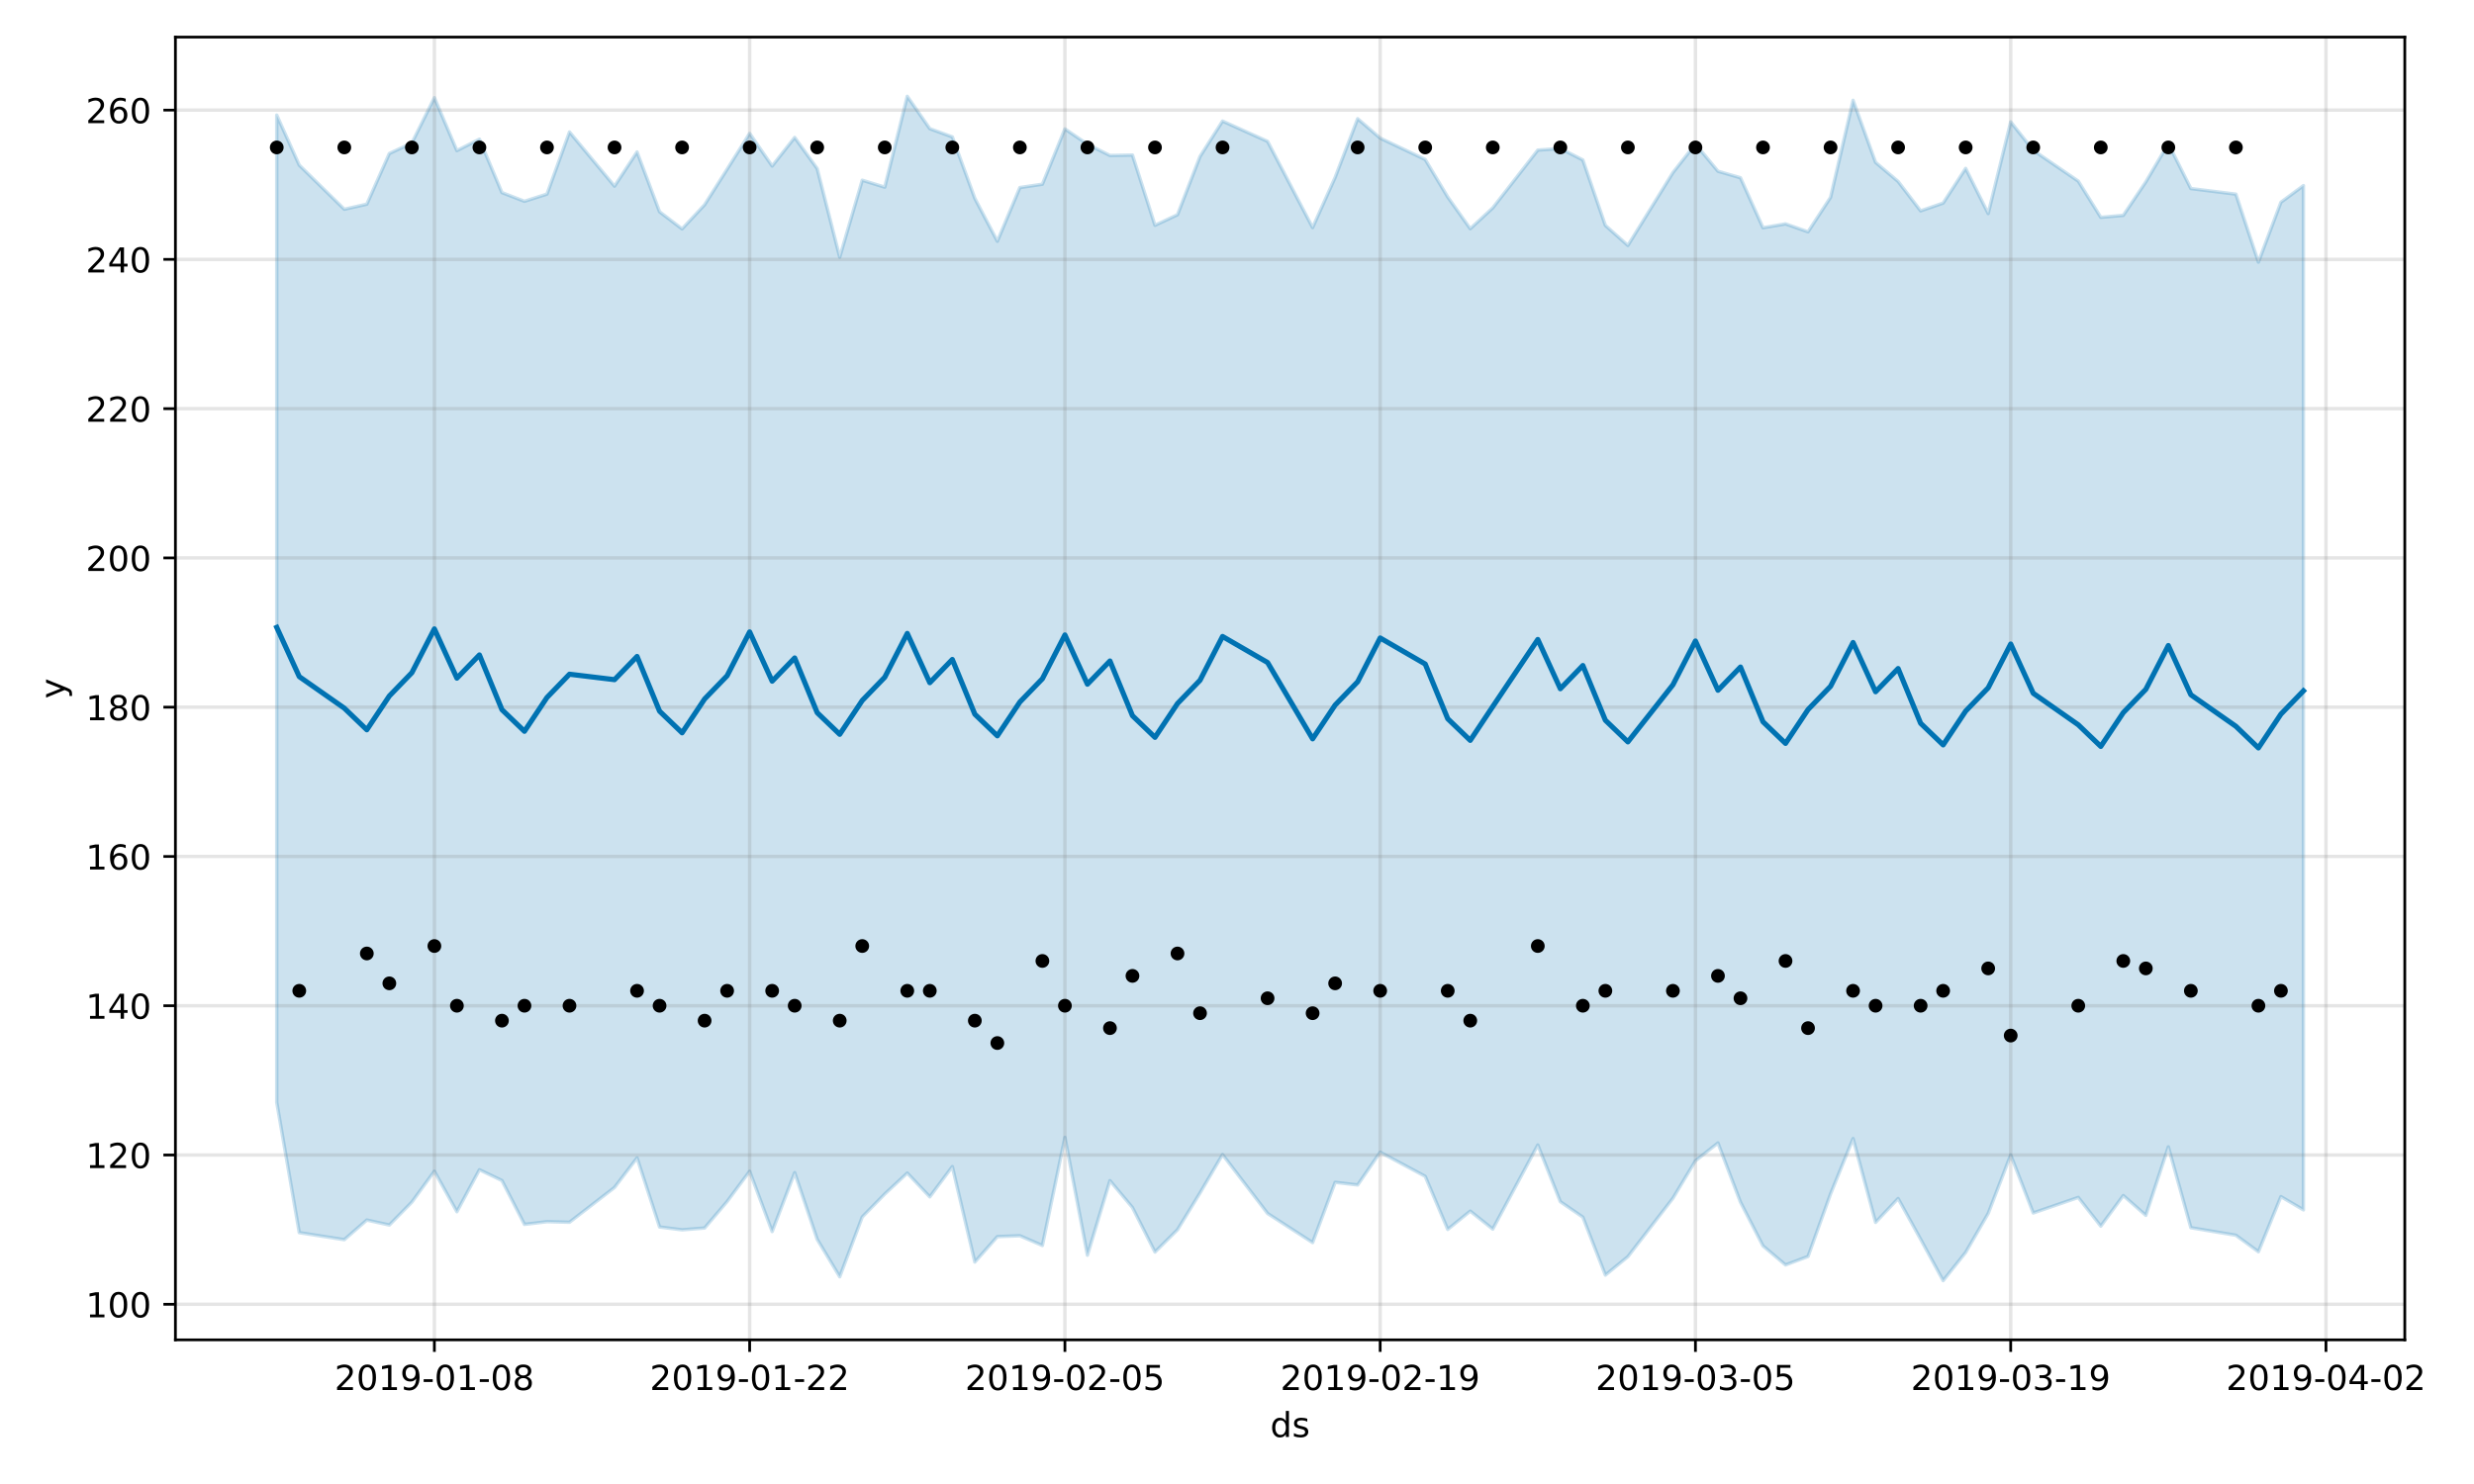 <?xml version="1.0" encoding="utf-8" standalone="no"?>
<!DOCTYPE svg PUBLIC "-//W3C//DTD SVG 1.1//EN"
  "http://www.w3.org/Graphics/SVG/1.1/DTD/svg11.dtd">
<!-- Created with matplotlib (https://matplotlib.org/) -->
<svg height="432pt" version="1.1" viewBox="0 0 720 432" width="720pt" xmlns="http://www.w3.org/2000/svg" xmlns:xlink="http://www.w3.org/1999/xlink">
 <defs>
  <style type="text/css">
*{stroke-linecap:butt;stroke-linejoin:round;}
  </style>
 </defs>
 <g id="figure_1">
  <g id="patch_1">
   <path d="M 0 432 
L 720 432 
L 720 0 
L 0 0 
z
" style="fill:#ffffff;"/>
  </g>
  <g id="axes_1">
   <g id="patch_2">
    <path d="M 51.05 390.04 
L 699.857 390.04 
L 699.857 10.8 
L 51.05 10.8 
z
" style="fill:#ffffff;"/>
   </g>
   <g id="PolyCollection_1">
    <defs>
     <path d="M 80.541 -398.488 
L 80.541 -111.082 
L 87.095 -73.172 
L 100.202 -71.124 
L 106.756 -76.838 
L 113.309 -75.389 
L 119.863 -82.054 
L 126.417 -91.061 
L 132.97 -79.263 
L 139.524 -91.477 
L 146.077 -88.342 
L 152.631 -75.572 
L 159.185 -76.36 
L 165.738 -76.195 
L 178.845 -86.326 
L 185.399 -94.931 
L 191.953 -74.817 
L 198.506 -73.988 
L 205.06 -74.516 
L 211.613 -82.224 
L 218.167 -91.045 
L 224.721 -73.49 
L 231.274 -90.638 
L 237.828 -71.224 
L 244.381 -60.324 
L 250.935 -77.726 
L 257.489 -84.415 
L 264.042 -90.513 
L 270.596 -83.586 
L 277.15 -92.395 
L 283.703 -64.612 
L 290.257 -72.011 
L 296.81 -72.259 
L 303.364 -69.427 
L 309.918 -100.9 
L 316.471 -66.607 
L 323.025 -88.309 
L 329.578 -80.477 
L 336.132 -67.527 
L 342.686 -74.021 
L 349.239 -84.724 
L 355.793 -95.901 
L 368.9 -78.753 
L 382.007 -70.278 
L 388.561 -87.809 
L 395.114 -87.051 
L 401.668 -96.587 
L 414.775 -89.562 
L 421.329 -74.11 
L 427.883 -79.437 
L 434.436 -74.201 
L 447.543 -98.689 
L 454.097 -82.188 
L 460.651 -77.684 
L 467.204 -60.816 
L 473.758 -66.181 
L 486.865 -83.186 
L 493.419 -94.082 
L 499.972 -99.274 
L 506.526 -82.042 
L 513.079 -69.31 
L 519.633 -63.773 
L 526.187 -66.24 
L 532.74 -84.438 
L 539.294 -100.552 
L 545.847 -76.158 
L 552.401 -83.104 
L 558.955 -71.242 
L 565.508 -59.198 
L 572.062 -67.419 
L 578.616 -78.753 
L 585.169 -95.788 
L 591.723 -78.899 
L 604.83 -83.42 
L 611.384 -75.064 
L 617.937 -83.969 
L 624.491 -78.205 
L 631.044 -98.145 
L 637.598 -74.609 
L 650.705 -72.409 
L 657.259 -67.608 
L 663.812 -83.659 
L 670.366 -79.8 
L 670.366 -377.97 
L 670.366 -377.97 
L 663.812 -373.128 
L 657.259 -355.702 
L 650.705 -375.485 
L 637.598 -377.113 
L 631.044 -390.175 
L 624.491 -379.041 
L 617.937 -369.308 
L 611.384 -368.739 
L 604.83 -379.278 
L 591.723 -388.249 
L 585.169 -396.516 
L 578.616 -369.834 
L 572.062 -382.983 
L 565.508 -372.881 
L 558.955 -370.621 
L 552.401 -379.176 
L 545.847 -384.73 
L 539.294 -402.799 
L 532.74 -374.551 
L 526.187 -364.526 
L 519.633 -366.827 
L 513.079 -365.701 
L 506.526 -380.251 
L 499.972 -382.152 
L 493.419 -390.078 
L 486.865 -381.752 
L 473.758 -360.549 
L 467.204 -366.383 
L 460.651 -385.435 
L 454.097 -388.774 
L 447.543 -388.31 
L 434.436 -371.485 
L 427.883 -365.42 
L 421.329 -374.654 
L 414.775 -385.576 
L 401.668 -391.797 
L 395.114 -397.441 
L 388.561 -380.358 
L 382.007 -365.752 
L 368.9 -390.847 
L 355.793 -396.752 
L 349.239 -386.447 
L 342.686 -369.495 
L 336.132 -366.42 
L 329.578 -386.863 
L 323.025 -386.74 
L 316.471 -390.021 
L 309.918 -394.477 
L 303.364 -378.374 
L 296.81 -377.406 
L 290.257 -361.771 
L 283.703 -374.264 
L 277.15 -392.155 
L 270.596 -394.541 
L 264.042 -403.962 
L 257.489 -377.521 
L 250.935 -379.538 
L 244.381 -357.135 
L 237.828 -382.911 
L 231.274 -391.986 
L 224.721 -383.669 
L 218.167 -393.164 
L 211.613 -382.734 
L 205.06 -372.396 
L 198.506 -365.37 
L 191.953 -370.349 
L 185.399 -387.765 
L 178.845 -377.807 
L 165.738 -393.571 
L 159.185 -375.504 
L 152.631 -373.405 
L 146.077 -375.94 
L 139.524 -391.483 
L 132.97 -388.157 
L 126.417 -403.555 
L 119.863 -390.366 
L 113.309 -387.318 
L 106.756 -372.568 
L 100.202 -371.089 
L 87.095 -383.929 
L 80.541 -398.488 
z
" id="med9b8a35dd" style="stroke:#0072b2;stroke-opacity:0.2;"/>
    </defs>
    <g clip-path="url(#p48038a56b7)">
     <use style="fill:#0072b2;fill-opacity:0.2;stroke:#0072b2;stroke-opacity:0.2;" x="0" xlink:href="#med9b8a35dd" y="432"/>
    </g>
   </g>
   <g id="matplotlib.axis_1">
    <g id="xtick_1">
     <g id="line2d_1">
      <path clip-path="url(#p48038a56b7)" d="M 126.417 390.04 
L 126.417 10.8 
" style="fill:none;stroke:#808080;stroke-linecap:square;stroke-opacity:0.2;"/>
     </g>
     <g id="line2d_2">
      <defs>
       <path d="M 0 0 
L 0 3.5 
" id="m8ec2b387a9" style="stroke:#000000;stroke-width:0.8;"/>
      </defs>
      <g>
       <use style="stroke:#000000;stroke-width:0.8;" x="126.417" xlink:href="#m8ec2b387a9" y="390.04"/>
      </g>
     </g>
     <g id="text_1">
      <!-- 2019-01-08 -->
      <defs>
       <path d="M 19.188 8.297 
L 53.609 8.297 
L 53.609 0 
L 7.328 0 
L 7.328 8.297 
Q 12.938 14.109 22.625 23.891 
Q 32.328 33.688 34.812 36.531 
Q 39.547 41.844 41.422 45.531 
Q 43.312 49.219 43.312 52.781 
Q 43.312 58.594 39.234 62.25 
Q 35.156 65.922 28.609 65.922 
Q 23.969 65.922 18.812 64.312 
Q 13.672 62.703 7.812 59.422 
L 7.812 69.391 
Q 13.766 71.781 18.938 73 
Q 24.125 74.219 28.422 74.219 
Q 39.75 74.219 46.484 68.547 
Q 53.219 62.891 53.219 53.422 
Q 53.219 48.922 51.531 44.891 
Q 49.859 40.875 45.406 35.406 
Q 44.188 33.984 37.641 27.219 
Q 31.109 20.453 19.188 8.297 
z
" id="DejaVuSans-50"/>
       <path d="M 31.781 66.406 
Q 24.172 66.406 20.328 58.906 
Q 16.5 51.422 16.5 36.375 
Q 16.5 21.391 20.328 13.891 
Q 24.172 6.391 31.781 6.391 
Q 39.453 6.391 43.281 13.891 
Q 47.125 21.391 47.125 36.375 
Q 47.125 51.422 43.281 58.906 
Q 39.453 66.406 31.781 66.406 
z
M 31.781 74.219 
Q 44.047 74.219 50.516 64.516 
Q 56.984 54.828 56.984 36.375 
Q 56.984 17.969 50.516 8.266 
Q 44.047 -1.422 31.781 -1.422 
Q 19.531 -1.422 13.062 8.266 
Q 6.594 17.969 6.594 36.375 
Q 6.594 54.828 13.062 64.516 
Q 19.531 74.219 31.781 74.219 
z
" id="DejaVuSans-48"/>
       <path d="M 12.406 8.297 
L 28.516 8.297 
L 28.516 63.922 
L 10.984 60.406 
L 10.984 69.391 
L 28.422 72.906 
L 38.281 72.906 
L 38.281 8.297 
L 54.391 8.297 
L 54.391 0 
L 12.406 0 
z
" id="DejaVuSans-49"/>
       <path d="M 10.984 1.516 
L 10.984 10.5 
Q 14.703 8.734 18.5 7.812 
Q 22.312 6.891 25.984 6.891 
Q 35.75 6.891 40.891 13.453 
Q 46.047 20.016 46.781 33.406 
Q 43.953 29.203 39.594 26.953 
Q 35.25 24.703 29.984 24.703 
Q 19.047 24.703 12.672 31.312 
Q 6.297 37.938 6.297 49.422 
Q 6.297 60.641 12.938 67.422 
Q 19.578 74.219 30.609 74.219 
Q 43.266 74.219 49.922 64.516 
Q 56.594 54.828 56.594 36.375 
Q 56.594 19.141 48.406 8.859 
Q 40.234 -1.422 26.422 -1.422 
Q 22.703 -1.422 18.891 -0.688 
Q 15.094 0.047 10.984 1.516 
z
M 30.609 32.422 
Q 37.25 32.422 41.125 36.953 
Q 45.016 41.5 45.016 49.422 
Q 45.016 57.281 41.125 61.844 
Q 37.25 66.406 30.609 66.406 
Q 23.969 66.406 20.094 61.844 
Q 16.219 57.281 16.219 49.422 
Q 16.219 41.5 20.094 36.953 
Q 23.969 32.422 30.609 32.422 
z
" id="DejaVuSans-57"/>
       <path d="M 4.891 31.391 
L 31.203 31.391 
L 31.203 23.391 
L 4.891 23.391 
z
" id="DejaVuSans-45"/>
       <path d="M 31.781 34.625 
Q 24.75 34.625 20.719 30.859 
Q 16.703 27.094 16.703 20.516 
Q 16.703 13.922 20.719 10.156 
Q 24.75 6.391 31.781 6.391 
Q 38.812 6.391 42.859 10.172 
Q 46.922 13.969 46.922 20.516 
Q 46.922 27.094 42.891 30.859 
Q 38.875 34.625 31.781 34.625 
z
M 21.922 38.812 
Q 15.578 40.375 12.031 44.719 
Q 8.5 49.078 8.5 55.328 
Q 8.5 64.062 14.719 69.141 
Q 20.953 74.219 31.781 74.219 
Q 42.672 74.219 48.875 69.141 
Q 55.078 64.062 55.078 55.328 
Q 55.078 49.078 51.531 44.719 
Q 48 40.375 41.703 38.812 
Q 48.828 37.156 52.797 32.312 
Q 56.781 27.484 56.781 20.516 
Q 56.781 9.906 50.312 4.234 
Q 43.844 -1.422 31.781 -1.422 
Q 19.734 -1.422 13.25 4.234 
Q 6.781 9.906 6.781 20.516 
Q 6.781 27.484 10.781 32.312 
Q 14.797 37.156 21.922 38.812 
z
M 18.312 54.391 
Q 18.312 48.734 21.844 45.562 
Q 25.391 42.391 31.781 42.391 
Q 38.141 42.391 41.719 45.562 
Q 45.312 48.734 45.312 54.391 
Q 45.312 60.062 41.719 63.234 
Q 38.141 66.406 31.781 66.406 
Q 25.391 66.406 21.844 63.234 
Q 18.312 60.062 18.312 54.391 
z
" id="DejaVuSans-56"/>
      </defs>
      <g transform="translate(97.359 404.638)scale(0.1 -0.1)">
       <use xlink:href="#DejaVuSans-50"/>
       <use x="63.623" xlink:href="#DejaVuSans-48"/>
       <use x="127.246" xlink:href="#DejaVuSans-49"/>
       <use x="190.869" xlink:href="#DejaVuSans-57"/>
       <use x="254.492" xlink:href="#DejaVuSans-45"/>
       <use x="290.576" xlink:href="#DejaVuSans-48"/>
       <use x="354.199" xlink:href="#DejaVuSans-49"/>
       <use x="417.822" xlink:href="#DejaVuSans-45"/>
       <use x="453.906" xlink:href="#DejaVuSans-48"/>
       <use x="517.529" xlink:href="#DejaVuSans-56"/>
      </g>
     </g>
    </g>
    <g id="xtick_2">
     <g id="line2d_3">
      <path clip-path="url(#p48038a56b7)" d="M 218.167 390.04 
L 218.167 10.8 
" style="fill:none;stroke:#808080;stroke-linecap:square;stroke-opacity:0.2;"/>
     </g>
     <g id="line2d_4">
      <g>
       <use style="stroke:#000000;stroke-width:0.8;" x="218.167" xlink:href="#m8ec2b387a9" y="390.04"/>
      </g>
     </g>
     <g id="text_2">
      <!-- 2019-01-22 -->
      <g transform="translate(189.109 404.638)scale(0.1 -0.1)">
       <use xlink:href="#DejaVuSans-50"/>
       <use x="63.623" xlink:href="#DejaVuSans-48"/>
       <use x="127.246" xlink:href="#DejaVuSans-49"/>
       <use x="190.869" xlink:href="#DejaVuSans-57"/>
       <use x="254.492" xlink:href="#DejaVuSans-45"/>
       <use x="290.576" xlink:href="#DejaVuSans-48"/>
       <use x="354.199" xlink:href="#DejaVuSans-49"/>
       <use x="417.822" xlink:href="#DejaVuSans-45"/>
       <use x="453.906" xlink:href="#DejaVuSans-50"/>
       <use x="517.529" xlink:href="#DejaVuSans-50"/>
      </g>
     </g>
    </g>
    <g id="xtick_3">
     <g id="line2d_5">
      <path clip-path="url(#p48038a56b7)" d="M 309.918 390.04 
L 309.918 10.8 
" style="fill:none;stroke:#808080;stroke-linecap:square;stroke-opacity:0.2;"/>
     </g>
     <g id="line2d_6">
      <g>
       <use style="stroke:#000000;stroke-width:0.8;" x="309.918" xlink:href="#m8ec2b387a9" y="390.04"/>
      </g>
     </g>
     <g id="text_3">
      <!-- 2019-02-05 -->
      <defs>
       <path d="M 10.797 72.906 
L 49.516 72.906 
L 49.516 64.594 
L 19.828 64.594 
L 19.828 46.734 
Q 21.969 47.469 24.109 47.828 
Q 26.266 48.188 28.422 48.188 
Q 40.625 48.188 47.75 41.5 
Q 54.891 34.812 54.891 23.391 
Q 54.891 11.625 47.562 5.094 
Q 40.234 -1.422 26.906 -1.422 
Q 22.312 -1.422 17.547 -0.641 
Q 12.797 0.141 7.719 1.703 
L 7.719 11.625 
Q 12.109 9.234 16.797 8.062 
Q 21.484 6.891 26.703 6.891 
Q 35.156 6.891 40.078 11.328 
Q 45.016 15.766 45.016 23.391 
Q 45.016 31 40.078 35.438 
Q 35.156 39.891 26.703 39.891 
Q 22.75 39.891 18.812 39.016 
Q 14.891 38.141 10.797 36.281 
z
" id="DejaVuSans-53"/>
      </defs>
      <g transform="translate(280.86 404.638)scale(0.1 -0.1)">
       <use xlink:href="#DejaVuSans-50"/>
       <use x="63.623" xlink:href="#DejaVuSans-48"/>
       <use x="127.246" xlink:href="#DejaVuSans-49"/>
       <use x="190.869" xlink:href="#DejaVuSans-57"/>
       <use x="254.492" xlink:href="#DejaVuSans-45"/>
       <use x="290.576" xlink:href="#DejaVuSans-48"/>
       <use x="354.199" xlink:href="#DejaVuSans-50"/>
       <use x="417.822" xlink:href="#DejaVuSans-45"/>
       <use x="453.906" xlink:href="#DejaVuSans-48"/>
       <use x="517.529" xlink:href="#DejaVuSans-53"/>
      </g>
     </g>
    </g>
    <g id="xtick_4">
     <g id="line2d_7">
      <path clip-path="url(#p48038a56b7)" d="M 401.668 390.04 
L 401.668 10.8 
" style="fill:none;stroke:#808080;stroke-linecap:square;stroke-opacity:0.2;"/>
     </g>
     <g id="line2d_8">
      <g>
       <use style="stroke:#000000;stroke-width:0.8;" x="401.668" xlink:href="#m8ec2b387a9" y="390.04"/>
      </g>
     </g>
     <g id="text_4">
      <!-- 2019-02-19 -->
      <g transform="translate(372.61 404.638)scale(0.1 -0.1)">
       <use xlink:href="#DejaVuSans-50"/>
       <use x="63.623" xlink:href="#DejaVuSans-48"/>
       <use x="127.246" xlink:href="#DejaVuSans-49"/>
       <use x="190.869" xlink:href="#DejaVuSans-57"/>
       <use x="254.492" xlink:href="#DejaVuSans-45"/>
       <use x="290.576" xlink:href="#DejaVuSans-48"/>
       <use x="354.199" xlink:href="#DejaVuSans-50"/>
       <use x="417.822" xlink:href="#DejaVuSans-45"/>
       <use x="453.906" xlink:href="#DejaVuSans-49"/>
       <use x="517.529" xlink:href="#DejaVuSans-57"/>
      </g>
     </g>
    </g>
    <g id="xtick_5">
     <g id="line2d_9">
      <path clip-path="url(#p48038a56b7)" d="M 493.419 390.04 
L 493.419 10.8 
" style="fill:none;stroke:#808080;stroke-linecap:square;stroke-opacity:0.2;"/>
     </g>
     <g id="line2d_10">
      <g>
       <use style="stroke:#000000;stroke-width:0.8;" x="493.419" xlink:href="#m8ec2b387a9" y="390.04"/>
      </g>
     </g>
     <g id="text_5">
      <!-- 2019-03-05 -->
      <defs>
       <path d="M 40.578 39.312 
Q 47.656 37.797 51.625 33 
Q 55.609 28.219 55.609 21.188 
Q 55.609 10.406 48.188 4.484 
Q 40.766 -1.422 27.094 -1.422 
Q 22.516 -1.422 17.656 -0.516 
Q 12.797 0.391 7.625 2.203 
L 7.625 11.719 
Q 11.719 9.328 16.594 8.109 
Q 21.484 6.891 26.812 6.891 
Q 36.078 6.891 40.938 10.547 
Q 45.797 14.203 45.797 21.188 
Q 45.797 27.641 41.281 31.266 
Q 36.766 34.906 28.719 34.906 
L 20.219 34.906 
L 20.219 43.016 
L 29.109 43.016 
Q 36.375 43.016 40.234 45.922 
Q 44.094 48.828 44.094 54.297 
Q 44.094 59.906 40.109 62.906 
Q 36.141 65.922 28.719 65.922 
Q 24.656 65.922 20.016 65.031 
Q 15.375 64.156 9.812 62.312 
L 9.812 71.094 
Q 15.438 72.656 20.344 73.438 
Q 25.25 74.219 29.594 74.219 
Q 40.828 74.219 47.359 69.109 
Q 53.906 64.016 53.906 55.328 
Q 53.906 49.266 50.438 45.094 
Q 46.969 40.922 40.578 39.312 
z
" id="DejaVuSans-51"/>
      </defs>
      <g transform="translate(464.361 404.638)scale(0.1 -0.1)">
       <use xlink:href="#DejaVuSans-50"/>
       <use x="63.623" xlink:href="#DejaVuSans-48"/>
       <use x="127.246" xlink:href="#DejaVuSans-49"/>
       <use x="190.869" xlink:href="#DejaVuSans-57"/>
       <use x="254.492" xlink:href="#DejaVuSans-45"/>
       <use x="290.576" xlink:href="#DejaVuSans-48"/>
       <use x="354.199" xlink:href="#DejaVuSans-51"/>
       <use x="417.822" xlink:href="#DejaVuSans-45"/>
       <use x="453.906" xlink:href="#DejaVuSans-48"/>
       <use x="517.529" xlink:href="#DejaVuSans-53"/>
      </g>
     </g>
    </g>
    <g id="xtick_6">
     <g id="line2d_11">
      <path clip-path="url(#p48038a56b7)" d="M 585.169 390.04 
L 585.169 10.8 
" style="fill:none;stroke:#808080;stroke-linecap:square;stroke-opacity:0.2;"/>
     </g>
     <g id="line2d_12">
      <g>
       <use style="stroke:#000000;stroke-width:0.8;" x="585.169" xlink:href="#m8ec2b387a9" y="390.04"/>
      </g>
     </g>
     <g id="text_6">
      <!-- 2019-03-19 -->
      <g transform="translate(556.111 404.638)scale(0.1 -0.1)">
       <use xlink:href="#DejaVuSans-50"/>
       <use x="63.623" xlink:href="#DejaVuSans-48"/>
       <use x="127.246" xlink:href="#DejaVuSans-49"/>
       <use x="190.869" xlink:href="#DejaVuSans-57"/>
       <use x="254.492" xlink:href="#DejaVuSans-45"/>
       <use x="290.576" xlink:href="#DejaVuSans-48"/>
       <use x="354.199" xlink:href="#DejaVuSans-51"/>
       <use x="417.822" xlink:href="#DejaVuSans-45"/>
       <use x="453.906" xlink:href="#DejaVuSans-49"/>
       <use x="517.529" xlink:href="#DejaVuSans-57"/>
      </g>
     </g>
    </g>
    <g id="xtick_7">
     <g id="line2d_13">
      <path clip-path="url(#p48038a56b7)" d="M 676.92 390.04 
L 676.92 10.8 
" style="fill:none;stroke:#808080;stroke-linecap:square;stroke-opacity:0.2;"/>
     </g>
     <g id="line2d_14">
      <g>
       <use style="stroke:#000000;stroke-width:0.8;" x="676.92" xlink:href="#m8ec2b387a9" y="390.04"/>
      </g>
     </g>
     <g id="text_7">
      <!-- 2019-04-02 -->
      <defs>
       <path d="M 37.797 64.312 
L 12.891 25.391 
L 37.797 25.391 
z
M 35.203 72.906 
L 47.609 72.906 
L 47.609 25.391 
L 58.016 25.391 
L 58.016 17.188 
L 47.609 17.188 
L 47.609 0 
L 37.797 0 
L 37.797 17.188 
L 4.891 17.188 
L 4.891 26.703 
z
" id="DejaVuSans-52"/>
      </defs>
      <g transform="translate(647.862 404.638)scale(0.1 -0.1)">
       <use xlink:href="#DejaVuSans-50"/>
       <use x="63.623" xlink:href="#DejaVuSans-48"/>
       <use x="127.246" xlink:href="#DejaVuSans-49"/>
       <use x="190.869" xlink:href="#DejaVuSans-57"/>
       <use x="254.492" xlink:href="#DejaVuSans-45"/>
       <use x="290.576" xlink:href="#DejaVuSans-48"/>
       <use x="354.199" xlink:href="#DejaVuSans-52"/>
       <use x="417.822" xlink:href="#DejaVuSans-45"/>
       <use x="453.906" xlink:href="#DejaVuSans-48"/>
       <use x="517.529" xlink:href="#DejaVuSans-50"/>
      </g>
     </g>
    </g>
    <g id="text_8">
     <!-- ds -->
     <defs>
      <path d="M 45.406 46.391 
L 45.406 75.984 
L 54.391 75.984 
L 54.391 0 
L 45.406 0 
L 45.406 8.203 
Q 42.578 3.328 38.25 0.953 
Q 33.938 -1.422 27.875 -1.422 
Q 17.969 -1.422 11.734 6.484 
Q 5.516 14.406 5.516 27.297 
Q 5.516 40.188 11.734 48.094 
Q 17.969 56 27.875 56 
Q 33.938 56 38.25 53.625 
Q 42.578 51.266 45.406 46.391 
z
M 14.797 27.297 
Q 14.797 17.391 18.875 11.75 
Q 22.953 6.109 30.078 6.109 
Q 37.203 6.109 41.297 11.75 
Q 45.406 17.391 45.406 27.297 
Q 45.406 37.203 41.297 42.844 
Q 37.203 48.484 30.078 48.484 
Q 22.953 48.484 18.875 42.844 
Q 14.797 37.203 14.797 27.297 
z
" id="DejaVuSans-100"/>
      <path d="M 44.281 53.078 
L 44.281 44.578 
Q 40.484 46.531 36.375 47.5 
Q 32.281 48.484 27.875 48.484 
Q 21.188 48.484 17.844 46.438 
Q 14.5 44.391 14.5 40.281 
Q 14.5 37.156 16.891 35.375 
Q 19.281 33.594 26.516 31.984 
L 29.594 31.297 
Q 39.156 29.25 43.188 25.516 
Q 47.219 21.781 47.219 15.094 
Q 47.219 7.469 41.188 3.016 
Q 35.156 -1.422 24.609 -1.422 
Q 20.219 -1.422 15.453 -0.562 
Q 10.688 0.297 5.422 2 
L 5.422 11.281 
Q 10.406 8.688 15.234 7.391 
Q 20.062 6.109 24.812 6.109 
Q 31.156 6.109 34.562 8.281 
Q 37.984 10.453 37.984 14.406 
Q 37.984 18.062 35.516 20.016 
Q 33.062 21.969 24.703 23.781 
L 21.578 24.516 
Q 13.234 26.266 9.516 29.906 
Q 5.812 33.547 5.812 39.891 
Q 5.812 47.609 11.281 51.797 
Q 16.75 56 26.812 56 
Q 31.781 56 36.172 55.266 
Q 40.578 54.547 44.281 53.078 
z
" id="DejaVuSans-115"/>
     </defs>
     <g transform="translate(369.675 418.317)scale(0.1 -0.1)">
      <use xlink:href="#DejaVuSans-100"/>
      <use x="63.477" xlink:href="#DejaVuSans-115"/>
     </g>
    </g>
   </g>
   <g id="matplotlib.axis_2">
    <g id="ytick_1">
     <g id="line2d_15">
      <path clip-path="url(#p48038a56b7)" d="M 51.05 379.679 
L 699.857 379.679 
" style="fill:none;stroke:#808080;stroke-linecap:square;stroke-opacity:0.2;"/>
     </g>
     <g id="line2d_16">
      <defs>
       <path d="M 0 0 
L -3.5 0 
" id="mf7e6dd5e37" style="stroke:#000000;stroke-width:0.8;"/>
      </defs>
      <g>
       <use style="stroke:#000000;stroke-width:0.8;" x="51.05" xlink:href="#mf7e6dd5e37" y="379.679"/>
      </g>
     </g>
     <g id="text_9">
      <!-- 100 -->
      <g transform="translate(24.962 383.478)scale(0.1 -0.1)">
       <use xlink:href="#DejaVuSans-49"/>
       <use x="63.623" xlink:href="#DejaVuSans-48"/>
       <use x="127.246" xlink:href="#DejaVuSans-48"/>
      </g>
     </g>
    </g>
    <g id="ytick_2">
     <g id="line2d_17">
      <path clip-path="url(#p48038a56b7)" d="M 51.05 336.226 
L 699.857 336.226 
" style="fill:none;stroke:#808080;stroke-linecap:square;stroke-opacity:0.2;"/>
     </g>
     <g id="line2d_18">
      <g>
       <use style="stroke:#000000;stroke-width:0.8;" x="51.05" xlink:href="#mf7e6dd5e37" y="336.226"/>
      </g>
     </g>
     <g id="text_10">
      <!-- 120 -->
      <g transform="translate(24.962 340.025)scale(0.1 -0.1)">
       <use xlink:href="#DejaVuSans-49"/>
       <use x="63.623" xlink:href="#DejaVuSans-50"/>
       <use x="127.246" xlink:href="#DejaVuSans-48"/>
      </g>
     </g>
    </g>
    <g id="ytick_3">
     <g id="line2d_19">
      <path clip-path="url(#p48038a56b7)" d="M 51.05 292.773 
L 699.857 292.773 
" style="fill:none;stroke:#808080;stroke-linecap:square;stroke-opacity:0.2;"/>
     </g>
     <g id="line2d_20">
      <g>
       <use style="stroke:#000000;stroke-width:0.8;" x="51.05" xlink:href="#mf7e6dd5e37" y="292.773"/>
      </g>
     </g>
     <g id="text_11">
      <!-- 140 -->
      <g transform="translate(24.962 296.572)scale(0.1 -0.1)">
       <use xlink:href="#DejaVuSans-49"/>
       <use x="63.623" xlink:href="#DejaVuSans-52"/>
       <use x="127.246" xlink:href="#DejaVuSans-48"/>
      </g>
     </g>
    </g>
    <g id="ytick_4">
     <g id="line2d_21">
      <path clip-path="url(#p48038a56b7)" d="M 51.05 249.32 
L 699.857 249.32 
" style="fill:none;stroke:#808080;stroke-linecap:square;stroke-opacity:0.2;"/>
     </g>
     <g id="line2d_22">
      <g>
       <use style="stroke:#000000;stroke-width:0.8;" x="51.05" xlink:href="#mf7e6dd5e37" y="249.32"/>
      </g>
     </g>
     <g id="text_12">
      <!-- 160 -->
      <defs>
       <path d="M 33.016 40.375 
Q 26.375 40.375 22.484 35.828 
Q 18.609 31.297 18.609 23.391 
Q 18.609 15.531 22.484 10.953 
Q 26.375 6.391 33.016 6.391 
Q 39.656 6.391 43.531 10.953 
Q 47.406 15.531 47.406 23.391 
Q 47.406 31.297 43.531 35.828 
Q 39.656 40.375 33.016 40.375 
z
M 52.594 71.297 
L 52.594 62.312 
Q 48.875 64.062 45.094 64.984 
Q 41.312 65.922 37.594 65.922 
Q 27.828 65.922 22.672 59.328 
Q 17.531 52.734 16.797 39.406 
Q 19.672 43.656 24.016 45.922 
Q 28.375 48.188 33.594 48.188 
Q 44.578 48.188 50.953 41.516 
Q 57.328 34.859 57.328 23.391 
Q 57.328 12.156 50.688 5.359 
Q 44.047 -1.422 33.016 -1.422 
Q 20.359 -1.422 13.672 8.266 
Q 6.984 17.969 6.984 36.375 
Q 6.984 53.656 15.188 63.938 
Q 23.391 74.219 37.203 74.219 
Q 40.922 74.219 44.703 73.484 
Q 48.484 72.75 52.594 71.297 
z
" id="DejaVuSans-54"/>
      </defs>
      <g transform="translate(24.962 253.119)scale(0.1 -0.1)">
       <use xlink:href="#DejaVuSans-49"/>
       <use x="63.623" xlink:href="#DejaVuSans-54"/>
       <use x="127.246" xlink:href="#DejaVuSans-48"/>
      </g>
     </g>
    </g>
    <g id="ytick_5">
     <g id="line2d_23">
      <path clip-path="url(#p48038a56b7)" d="M 51.05 205.866 
L 699.857 205.866 
" style="fill:none;stroke:#808080;stroke-linecap:square;stroke-opacity:0.2;"/>
     </g>
     <g id="line2d_24">
      <g>
       <use style="stroke:#000000;stroke-width:0.8;" x="51.05" xlink:href="#mf7e6dd5e37" y="205.866"/>
      </g>
     </g>
     <g id="text_13">
      <!-- 180 -->
      <g transform="translate(24.962 209.666)scale(0.1 -0.1)">
       <use xlink:href="#DejaVuSans-49"/>
       <use x="63.623" xlink:href="#DejaVuSans-56"/>
       <use x="127.246" xlink:href="#DejaVuSans-48"/>
      </g>
     </g>
    </g>
    <g id="ytick_6">
     <g id="line2d_25">
      <path clip-path="url(#p48038a56b7)" d="M 51.05 162.413 
L 699.857 162.413 
" style="fill:none;stroke:#808080;stroke-linecap:square;stroke-opacity:0.2;"/>
     </g>
     <g id="line2d_26">
      <g>
       <use style="stroke:#000000;stroke-width:0.8;" x="51.05" xlink:href="#mf7e6dd5e37" y="162.413"/>
      </g>
     </g>
     <g id="text_14">
      <!-- 200 -->
      <g transform="translate(24.962 166.213)scale(0.1 -0.1)">
       <use xlink:href="#DejaVuSans-50"/>
       <use x="63.623" xlink:href="#DejaVuSans-48"/>
       <use x="127.246" xlink:href="#DejaVuSans-48"/>
      </g>
     </g>
    </g>
    <g id="ytick_7">
     <g id="line2d_27">
      <path clip-path="url(#p48038a56b7)" d="M 51.05 118.96 
L 699.857 118.96 
" style="fill:none;stroke:#808080;stroke-linecap:square;stroke-opacity:0.2;"/>
     </g>
     <g id="line2d_28">
      <g>
       <use style="stroke:#000000;stroke-width:0.8;" x="51.05" xlink:href="#mf7e6dd5e37" y="118.96"/>
      </g>
     </g>
     <g id="text_15">
      <!-- 220 -->
      <g transform="translate(24.962 122.759)scale(0.1 -0.1)">
       <use xlink:href="#DejaVuSans-50"/>
       <use x="63.623" xlink:href="#DejaVuSans-50"/>
       <use x="127.246" xlink:href="#DejaVuSans-48"/>
      </g>
     </g>
    </g>
    <g id="ytick_8">
     <g id="line2d_29">
      <path clip-path="url(#p48038a56b7)" d="M 51.05 75.507 
L 699.857 75.507 
" style="fill:none;stroke:#808080;stroke-linecap:square;stroke-opacity:0.2;"/>
     </g>
     <g id="line2d_30">
      <g>
       <use style="stroke:#000000;stroke-width:0.8;" x="51.05" xlink:href="#mf7e6dd5e37" y="75.507"/>
      </g>
     </g>
     <g id="text_16">
      <!-- 240 -->
      <g transform="translate(24.962 79.306)scale(0.1 -0.1)">
       <use xlink:href="#DejaVuSans-50"/>
       <use x="63.623" xlink:href="#DejaVuSans-52"/>
       <use x="127.246" xlink:href="#DejaVuSans-48"/>
      </g>
     </g>
    </g>
    <g id="ytick_9">
     <g id="line2d_31">
      <path clip-path="url(#p48038a56b7)" d="M 51.05 32.054 
L 699.857 32.054 
" style="fill:none;stroke:#808080;stroke-linecap:square;stroke-opacity:0.2;"/>
     </g>
     <g id="line2d_32">
      <g>
       <use style="stroke:#000000;stroke-width:0.8;" x="51.05" xlink:href="#mf7e6dd5e37" y="32.054"/>
      </g>
     </g>
     <g id="text_17">
      <!-- 260 -->
      <g transform="translate(24.962 35.853)scale(0.1 -0.1)">
       <use xlink:href="#DejaVuSans-50"/>
       <use x="63.623" xlink:href="#DejaVuSans-54"/>
       <use x="127.246" xlink:href="#DejaVuSans-48"/>
      </g>
     </g>
    </g>
    <g id="text_18">
     <!-- y -->
     <defs>
      <path d="M 32.172 -5.078 
Q 28.375 -14.844 24.75 -17.812 
Q 21.141 -20.797 15.094 -20.797 
L 7.906 -20.797 
L 7.906 -13.281 
L 13.188 -13.281 
Q 16.891 -13.281 18.938 -11.516 
Q 21 -9.766 23.484 -3.219 
L 25.094 0.875 
L 2.984 54.688 
L 12.5 54.688 
L 29.594 11.922 
L 46.688 54.688 
L 56.203 54.688 
z
" id="DejaVuSans-121"/>
     </defs>
     <g transform="translate(18.883 203.379)rotate(-90)scale(0.1 -0.1)">
      <use xlink:href="#DejaVuSans-121"/>
     </g>
    </g>
   </g>
   <g id="line2d_33">
    <defs>
     <path d="M 0 1.5 
C 0.398 1.5 0.779 1.342 1.061 1.061 
C 1.342 0.779 1.5 0.398 1.5 0 
C 1.5 -0.398 1.342 -0.779 1.061 -1.061 
C 0.779 -1.342 0.398 -1.5 0 -1.5 
C -0.398 -1.5 -0.779 -1.342 -1.061 -1.061 
C -1.342 -0.779 -1.5 -0.398 -1.5 0 
C -1.5 0.398 -1.342 0.779 -1.061 1.061 
C -0.779 1.342 -0.398 1.5 0 1.5 
z
" id="m2e4dc36a67" style="stroke:#000000;"/>
    </defs>
    <g clip-path="url(#p48038a56b7)">
     <use style="stroke:#000000;" x="80.541" xlink:href="#m2e4dc36a67" y="42.917"/>
     <use style="stroke:#000000;" x="87.095" xlink:href="#m2e4dc36a67" y="288.428"/>
     <use style="stroke:#000000;" x="100.202" xlink:href="#m2e4dc36a67" y="42.917"/>
     <use style="stroke:#000000;" x="106.756" xlink:href="#m2e4dc36a67" y="277.564"/>
     <use style="stroke:#000000;" x="113.309" xlink:href="#m2e4dc36a67" y="286.255"/>
     <use style="stroke:#000000;" x="119.863" xlink:href="#m2e4dc36a67" y="42.917"/>
     <use style="stroke:#000000;" x="126.417" xlink:href="#m2e4dc36a67" y="275.392"/>
     <use style="stroke:#000000;" x="132.97" xlink:href="#m2e4dc36a67" y="292.773"/>
     <use style="stroke:#000000;" x="139.524" xlink:href="#m2e4dc36a67" y="42.917"/>
     <use style="stroke:#000000;" x="146.077" xlink:href="#m2e4dc36a67" y="297.118"/>
     <use style="stroke:#000000;" x="152.631" xlink:href="#m2e4dc36a67" y="292.773"/>
     <use style="stroke:#000000;" x="159.185" xlink:href="#m2e4dc36a67" y="42.917"/>
     <use style="stroke:#000000;" x="165.738" xlink:href="#m2e4dc36a67" y="292.773"/>
     <use style="stroke:#000000;" x="178.845" xlink:href="#m2e4dc36a67" y="42.917"/>
     <use style="stroke:#000000;" x="185.399" xlink:href="#m2e4dc36a67" y="288.428"/>
     <use style="stroke:#000000;" x="191.953" xlink:href="#m2e4dc36a67" y="292.773"/>
     <use style="stroke:#000000;" x="198.506" xlink:href="#m2e4dc36a67" y="42.917"/>
     <use style="stroke:#000000;" x="205.06" xlink:href="#m2e4dc36a67" y="297.118"/>
     <use style="stroke:#000000;" x="211.613" xlink:href="#m2e4dc36a67" y="288.428"/>
     <use style="stroke:#000000;" x="218.167" xlink:href="#m2e4dc36a67" y="42.917"/>
     <use style="stroke:#000000;" x="224.721" xlink:href="#m2e4dc36a67" y="288.428"/>
     <use style="stroke:#000000;" x="231.274" xlink:href="#m2e4dc36a67" y="292.773"/>
     <use style="stroke:#000000;" x="237.828" xlink:href="#m2e4dc36a67" y="42.917"/>
     <use style="stroke:#000000;" x="244.381" xlink:href="#m2e4dc36a67" y="297.118"/>
     <use style="stroke:#000000;" x="250.935" xlink:href="#m2e4dc36a67" y="275.392"/>
     <use style="stroke:#000000;" x="257.489" xlink:href="#m2e4dc36a67" y="42.917"/>
     <use style="stroke:#000000;" x="264.042" xlink:href="#m2e4dc36a67" y="288.428"/>
     <use style="stroke:#000000;" x="270.596" xlink:href="#m2e4dc36a67" y="288.428"/>
     <use style="stroke:#000000;" x="277.15" xlink:href="#m2e4dc36a67" y="42.917"/>
     <use style="stroke:#000000;" x="283.703" xlink:href="#m2e4dc36a67" y="297.118"/>
     <use style="stroke:#000000;" x="290.257" xlink:href="#m2e4dc36a67" y="303.636"/>
     <use style="stroke:#000000;" x="296.81" xlink:href="#m2e4dc36a67" y="42.917"/>
     <use style="stroke:#000000;" x="303.364" xlink:href="#m2e4dc36a67" y="279.737"/>
     <use style="stroke:#000000;" x="309.918" xlink:href="#m2e4dc36a67" y="292.773"/>
     <use style="stroke:#000000;" x="316.471" xlink:href="#m2e4dc36a67" y="42.917"/>
     <use style="stroke:#000000;" x="323.025" xlink:href="#m2e4dc36a67" y="299.291"/>
     <use style="stroke:#000000;" x="329.578" xlink:href="#m2e4dc36a67" y="284.082"/>
     <use style="stroke:#000000;" x="336.132" xlink:href="#m2e4dc36a67" y="42.917"/>
     <use style="stroke:#000000;" x="342.686" xlink:href="#m2e4dc36a67" y="277.564"/>
     <use style="stroke:#000000;" x="349.239" xlink:href="#m2e4dc36a67" y="294.945"/>
     <use style="stroke:#000000;" x="355.793" xlink:href="#m2e4dc36a67" y="42.917"/>
     <use style="stroke:#000000;" x="368.9" xlink:href="#m2e4dc36a67" y="290.6"/>
     <use style="stroke:#000000;" x="382.007" xlink:href="#m2e4dc36a67" y="294.945"/>
     <use style="stroke:#000000;" x="388.561" xlink:href="#m2e4dc36a67" y="286.255"/>
     <use style="stroke:#000000;" x="395.114" xlink:href="#m2e4dc36a67" y="42.917"/>
     <use style="stroke:#000000;" x="401.668" xlink:href="#m2e4dc36a67" y="288.428"/>
     <use style="stroke:#000000;" x="414.775" xlink:href="#m2e4dc36a67" y="42.917"/>
     <use style="stroke:#000000;" x="421.329" xlink:href="#m2e4dc36a67" y="288.428"/>
     <use style="stroke:#000000;" x="427.883" xlink:href="#m2e4dc36a67" y="297.118"/>
     <use style="stroke:#000000;" x="434.436" xlink:href="#m2e4dc36a67" y="42.917"/>
     <use style="stroke:#000000;" x="447.543" xlink:href="#m2e4dc36a67" y="275.392"/>
     <use style="stroke:#000000;" x="454.097" xlink:href="#m2e4dc36a67" y="42.917"/>
     <use style="stroke:#000000;" x="460.651" xlink:href="#m2e4dc36a67" y="292.773"/>
     <use style="stroke:#000000;" x="467.204" xlink:href="#m2e4dc36a67" y="288.428"/>
     <use style="stroke:#000000;" x="473.758" xlink:href="#m2e4dc36a67" y="42.917"/>
     <use style="stroke:#000000;" x="486.865" xlink:href="#m2e4dc36a67" y="288.428"/>
     <use style="stroke:#000000;" x="493.419" xlink:href="#m2e4dc36a67" y="42.917"/>
     <use style="stroke:#000000;" x="499.972" xlink:href="#m2e4dc36a67" y="284.082"/>
     <use style="stroke:#000000;" x="506.526" xlink:href="#m2e4dc36a67" y="290.6"/>
     <use style="stroke:#000000;" x="513.079" xlink:href="#m2e4dc36a67" y="42.917"/>
     <use style="stroke:#000000;" x="519.633" xlink:href="#m2e4dc36a67" y="279.737"/>
     <use style="stroke:#000000;" x="526.187" xlink:href="#m2e4dc36a67" y="299.291"/>
     <use style="stroke:#000000;" x="532.74" xlink:href="#m2e4dc36a67" y="42.917"/>
     <use style="stroke:#000000;" x="539.294" xlink:href="#m2e4dc36a67" y="288.428"/>
     <use style="stroke:#000000;" x="545.847" xlink:href="#m2e4dc36a67" y="292.773"/>
     <use style="stroke:#000000;" x="552.401" xlink:href="#m2e4dc36a67" y="42.917"/>
     <use style="stroke:#000000;" x="558.955" xlink:href="#m2e4dc36a67" y="292.773"/>
     <use style="stroke:#000000;" x="565.508" xlink:href="#m2e4dc36a67" y="288.428"/>
     <use style="stroke:#000000;" x="572.062" xlink:href="#m2e4dc36a67" y="42.917"/>
     <use style="stroke:#000000;" x="578.616" xlink:href="#m2e4dc36a67" y="281.91"/>
     <use style="stroke:#000000;" x="585.169" xlink:href="#m2e4dc36a67" y="301.463"/>
     <use style="stroke:#000000;" x="591.723" xlink:href="#m2e4dc36a67" y="42.917"/>
     <use style="stroke:#000000;" x="604.83" xlink:href="#m2e4dc36a67" y="292.773"/>
     <use style="stroke:#000000;" x="611.384" xlink:href="#m2e4dc36a67" y="42.917"/>
     <use style="stroke:#000000;" x="617.937" xlink:href="#m2e4dc36a67" y="279.737"/>
     <use style="stroke:#000000;" x="624.491" xlink:href="#m2e4dc36a67" y="281.91"/>
     <use style="stroke:#000000;" x="631.044" xlink:href="#m2e4dc36a67" y="42.917"/>
     <use style="stroke:#000000;" x="637.598" xlink:href="#m2e4dc36a67" y="288.428"/>
     <use style="stroke:#000000;" x="650.705" xlink:href="#m2e4dc36a67" y="42.917"/>
     <use style="stroke:#000000;" x="657.259" xlink:href="#m2e4dc36a67" y="292.773"/>
     <use style="stroke:#000000;" x="663.812" xlink:href="#m2e4dc36a67" y="288.428"/>
    </g>
   </g>
   <g id="line2d_34">
    <path clip-path="url(#p48038a56b7)" d="M 80.541 182.637 
L 87.095 196.971 
L 100.202 206.148 
L 106.756 212.444 
L 113.309 202.598 
L 119.863 195.826 
L 126.417 183.077 
L 132.97 197.411 
L 139.524 190.658 
L 146.077 206.588 
L 152.631 212.884 
L 159.185 203.038 
L 165.738 196.266 
L 178.845 197.851 
L 185.399 191.098 
L 191.953 207.028 
L 198.506 213.324 
L 205.06 203.478 
L 211.613 196.706 
L 218.167 183.957 
L 224.721 198.291 
L 231.274 191.538 
L 237.828 207.468 
L 244.381 213.764 
L 250.935 203.918 
L 257.489 197.146 
L 264.042 184.397 
L 270.596 198.731 
L 277.15 191.979 
L 283.703 207.908 
L 290.257 214.204 
L 296.81 204.358 
L 303.364 197.587 
L 309.918 184.837 
L 316.471 199.171 
L 323.025 192.419 
L 329.578 208.348 
L 336.132 214.644 
L 342.686 204.798 
L 349.239 198.027 
L 355.793 185.277 
L 368.9 192.859 
L 382.007 215.084 
L 388.561 205.238 
L 395.114 198.467 
L 401.668 185.717 
L 414.775 193.299 
L 421.329 209.228 
L 427.883 215.524 
L 434.436 205.678 
L 447.543 186.157 
L 454.097 200.491 
L 460.651 193.739 
L 467.204 209.668 
L 473.758 215.964 
L 486.865 199.347 
L 493.419 186.597 
L 499.972 200.931 
L 506.526 194.179 
L 513.079 210.109 
L 519.633 216.404 
L 526.187 206.558 
L 532.74 199.787 
L 539.294 187.038 
L 545.847 201.371 
L 552.401 194.619 
L 558.955 210.549 
L 565.508 216.844 
L 572.062 206.999 
L 578.616 200.227 
L 585.169 187.478 
L 591.723 201.811 
L 604.83 210.989 
L 611.384 217.285 
L 617.937 207.439 
L 624.491 200.667 
L 631.044 187.918 
L 637.598 202.252 
L 650.705 211.429 
L 657.259 217.725 
L 663.812 207.879 
L 670.366 201.107 
" style="fill:none;stroke:#0072b2;stroke-linecap:square;stroke-width:1.5;"/>
   </g>
   <g id="patch_3">
    <path d="M 51.05 390.04 
L 51.05 10.8 
" style="fill:none;stroke:#000000;stroke-linecap:square;stroke-linejoin:miter;stroke-width:0.8;"/>
   </g>
   <g id="patch_4">
    <path d="M 699.857 390.04 
L 699.857 10.8 
" style="fill:none;stroke:#000000;stroke-linecap:square;stroke-linejoin:miter;stroke-width:0.8;"/>
   </g>
   <g id="patch_5">
    <path d="M 51.05 390.04 
L 699.857 390.04 
" style="fill:none;stroke:#000000;stroke-linecap:square;stroke-linejoin:miter;stroke-width:0.8;"/>
   </g>
   <g id="patch_6">
    <path d="M 51.05 10.8 
L 699.857 10.8 
" style="fill:none;stroke:#000000;stroke-linecap:square;stroke-linejoin:miter;stroke-width:0.8;"/>
   </g>
  </g>
 </g>
 <defs>
  <clipPath id="p48038a56b7">
   <rect height="379.24" width="648.807" x="51.05" y="10.8"/>
  </clipPath>
 </defs>
</svg>
